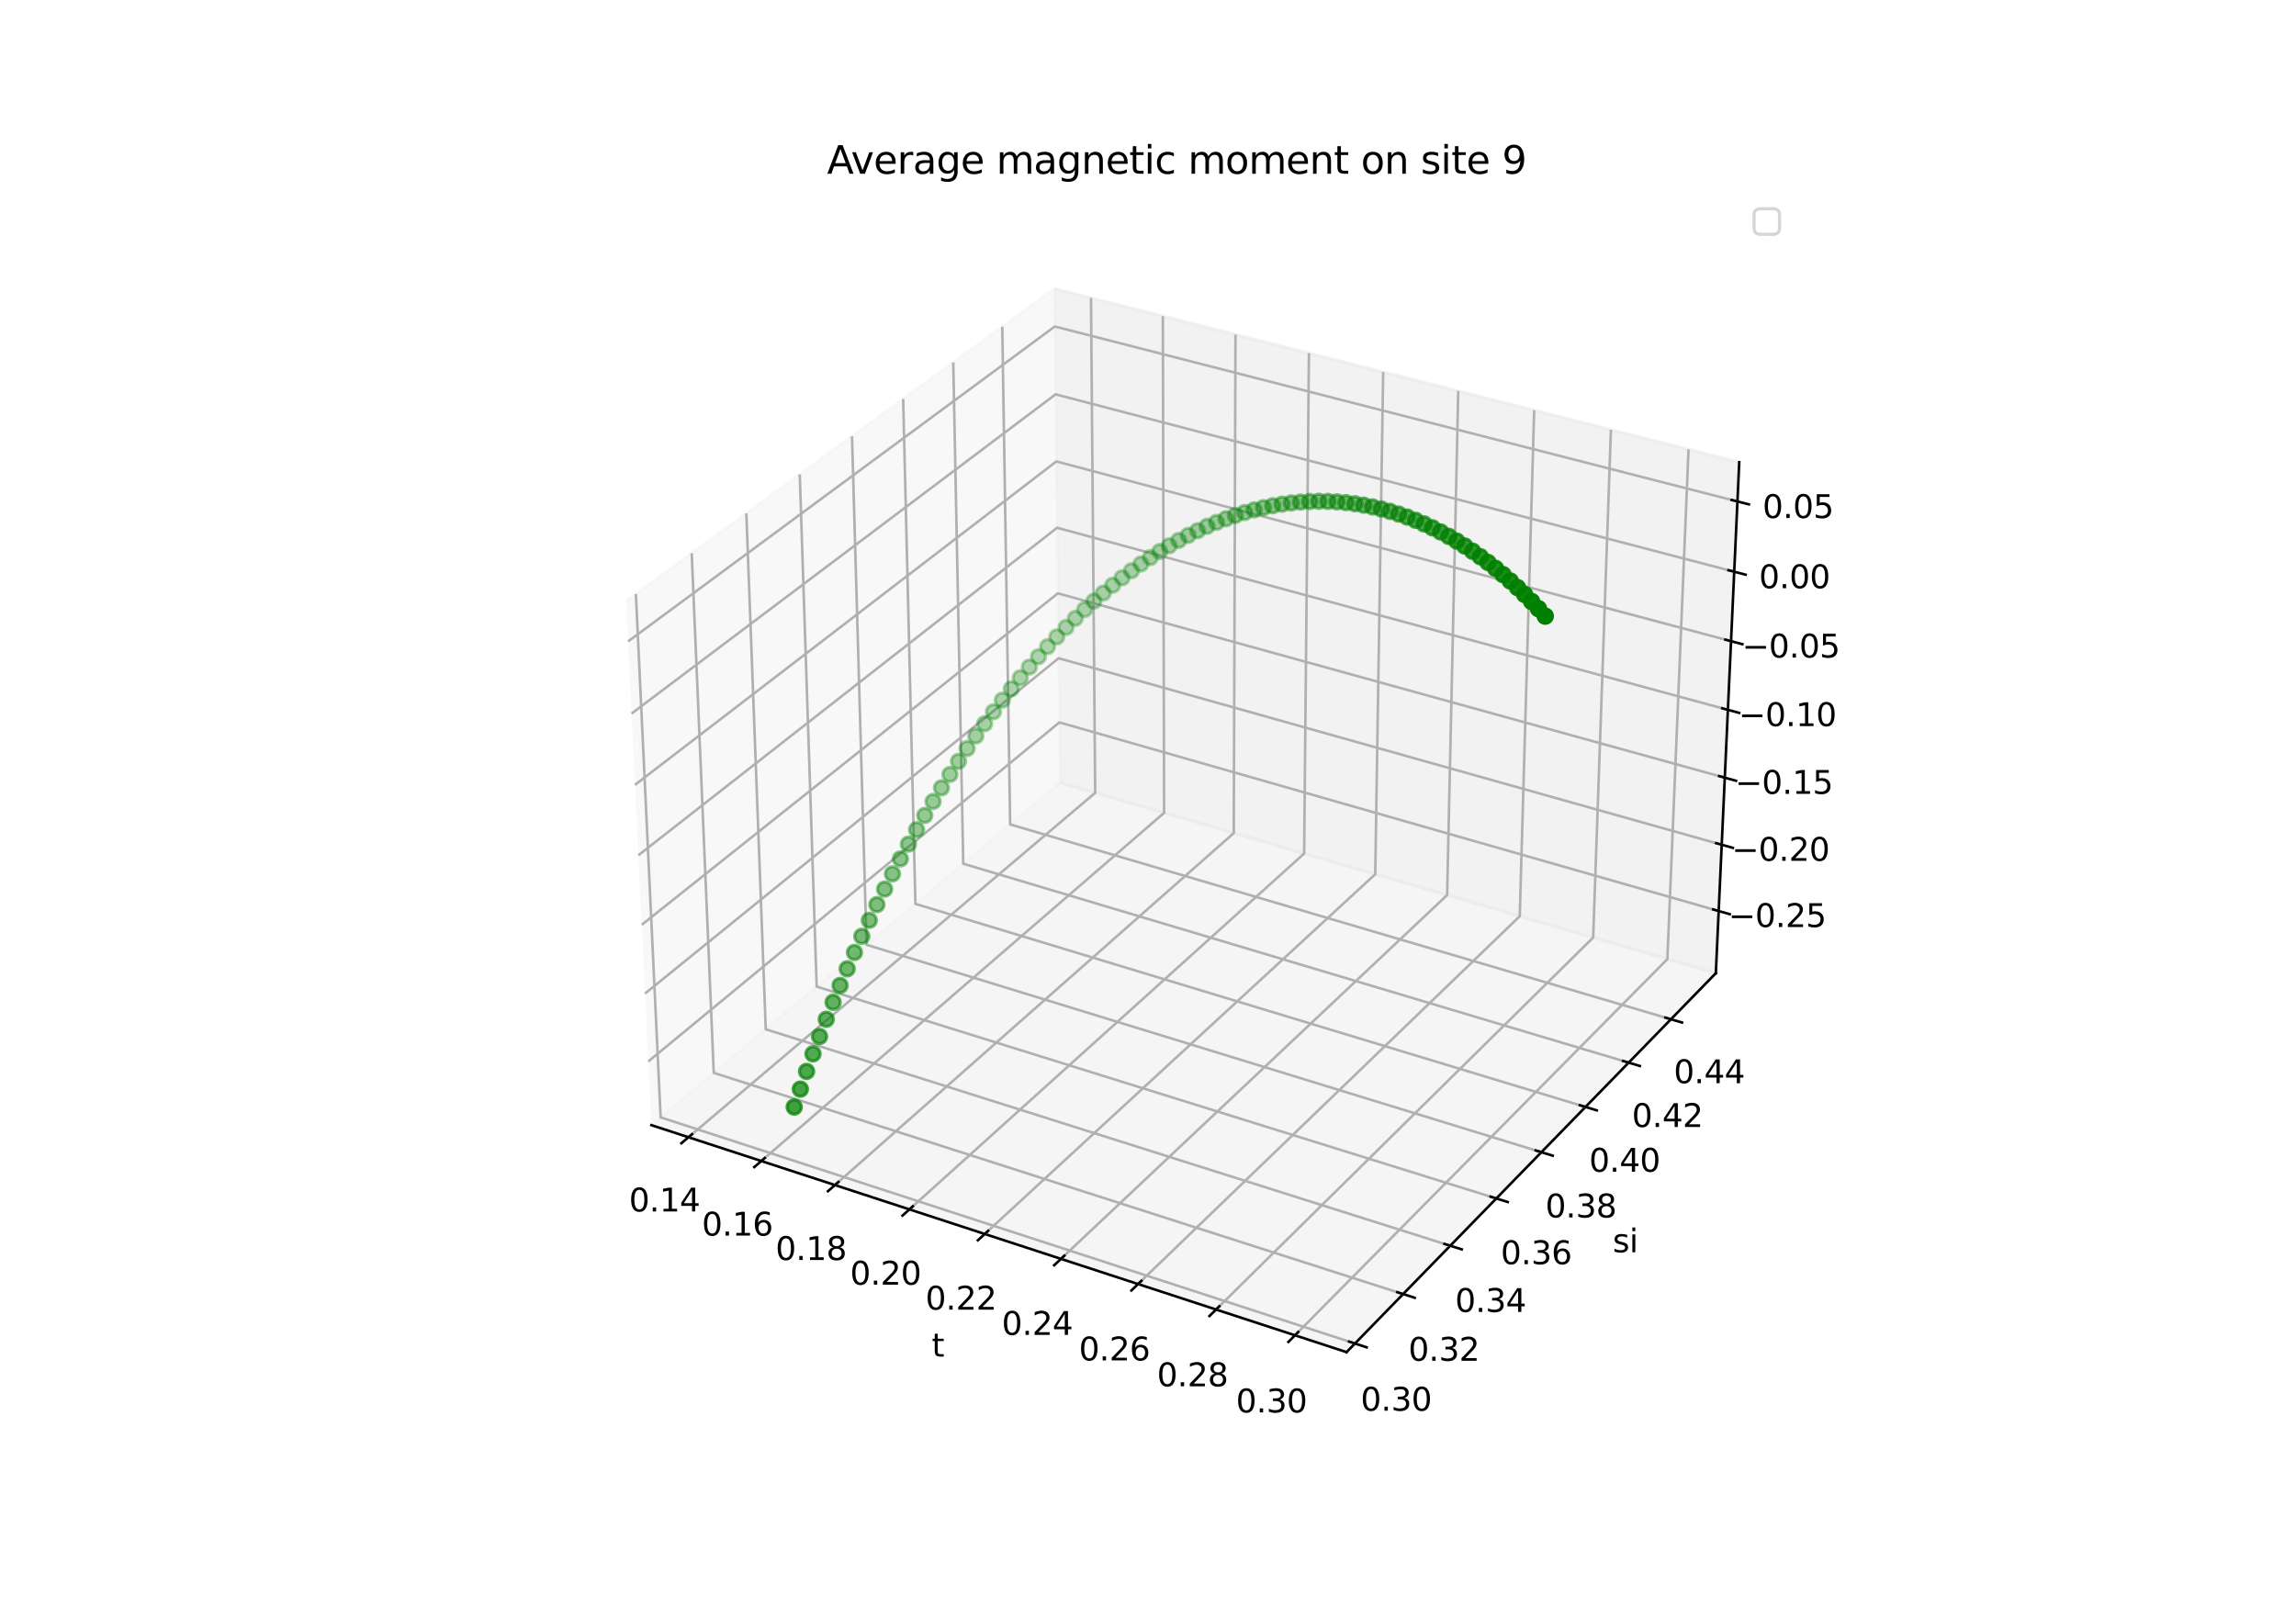 <?xml version="1.0" encoding="utf-8" standalone="no"?>
<!DOCTYPE svg PUBLIC "-//W3C//DTD SVG 1.1//EN"
  "http://www.w3.org/Graphics/SVG/1.1/DTD/svg11.dtd">
<svg xmlns:xlink="http://www.w3.org/1999/xlink" width="720pt" height="504pt" viewBox="0 0 720 504" xmlns="http://www.w3.org/2000/svg" version="1.1">
 <defs>
  <style type="text/css">*{stroke-linejoin: round; stroke-linecap: butt}</style>
 </defs>
 <g id="figure_1">
  <g id="patch_1">
   <path d="M 0 504 
L 720 504 
L 720 0 
L 0 0 
z
" style="fill: #ffffff"/>
  </g>
  <g id="patch_2">
   <path d="M 174.96 448.56 
L 563.04 448.56 
L 563.04 60.48 
L 174.96 60.48 
z
" style="fill: #ffffff"/>
  </g>
  <g id="pane3d_1">
   <g id="patch_3">
    <path d="M 204.263 352.872 
L 332.419 245.448 
L 330.638 90.525 
L 196.348 188.523 
" style="fill: #f2f2f2; opacity: 0.5; stroke: #f2f2f2; stroke-linejoin: miter"/>
   </g>
  </g>
  <g id="pane3d_2">
   <g id="patch_4">
    <path d="M 332.419 245.448 
L 538.065 305.222 
L 545.404 144.961 
L 330.638 90.525 
" style="fill: #e6e6e6; opacity: 0.5; stroke: #e6e6e6; stroke-linejoin: miter"/>
   </g>
  </g>
  <g id="pane3d_3">
   <g id="patch_5">
    <path d="M 204.263 352.872 
L 422.257 424.069 
L 538.065 305.222 
L 332.419 245.448 
" style="fill: #ececec; opacity: 0.5; stroke: #ececec; stroke-linejoin: miter"/>
   </g>
  </g>
  <g id="axis3d_1">
   <g id="line2d_1">
    <path d="M 204.263 352.872 
L 422.257 424.069 
" style="fill: none; stroke: #000000; stroke-width: 0.8; stroke-linecap: square"/>
   </g>
   <g id="text_1">
    <!-- t -->
    <g transform="translate(292.177 425.472) scale(0.1 -0.1)">
     <defs>
      <path id="DejaVuSans-74" d="M 1172 4494 
L 1172 3500 
L 2356 3500 
L 2356 3053 
L 1172 3053 
L 1172 1153 
Q 1172 725 1289 603 
Q 1406 481 1766 481 
L 2356 481 
L 2356 0 
L 1766 0 
Q 1100 0 847 248 
Q 594 497 594 1153 
L 594 3053 
L 172 3053 
L 172 3500 
L 594 3500 
L 594 4494 
L 1172 4494 
z
" transform="scale(0.016)"/>
     </defs>
     <use xlink:href="#DejaVuSans-74"/>
    </g>
   </g>
   <g id="Line3DCollection_1">
    <path d="M 215.894 356.671 
L 343.438 248.651 
L 342.122 93.435 
" style="fill: none; stroke: #b0b0b0; stroke-width: 0.8"/>
    <path d="M 238.727 364.128 
L 365.052 254.934 
L 364.658 99.148 
" style="fill: none; stroke: #b0b0b0; stroke-width: 0.8"/>
    <path d="M 261.819 371.67 
L 386.892 261.281 
L 387.438 104.922 
" style="fill: none; stroke: #b0b0b0; stroke-width: 0.8"/>
    <path d="M 285.176 379.298 
L 408.961 267.696 
L 410.468 110.759 
" style="fill: none; stroke: #b0b0b0; stroke-width: 0.8"/>
    <path d="M 308.801 387.014 
L 431.263 274.178 
L 433.752 116.661 
" style="fill: none; stroke: #b0b0b0; stroke-width: 0.8"/>
    <path d="M 332.7 394.819 
L 453.801 280.729 
L 457.293 122.628 
" style="fill: none; stroke: #b0b0b0; stroke-width: 0.8"/>
    <path d="M 356.877 402.716 
L 476.579 287.35 
L 481.096 128.661 
" style="fill: none; stroke: #b0b0b0; stroke-width: 0.8"/>
    <path d="M 381.337 410.704 
L 499.601 294.042 
L 505.165 134.762 
" style="fill: none; stroke: #b0b0b0; stroke-width: 0.8"/>
    <path d="M 406.085 418.787 
L 522.871 300.805 
L 529.505 140.932 
" style="fill: none; stroke: #b0b0b0; stroke-width: 0.8"/>
   </g>
   <g id="xtick_1">
    <g id="line2d_2">
     <path d="M 217.005 355.73 
L 213.668 358.556 
" style="fill: none; stroke: #000000; stroke-width: 0.8; stroke-linecap: square"/>
    </g>
    <g id="text_2">
     <!-- 0.14 -->
     <g transform="translate(197.24 379.954) scale(0.1 -0.1)">
      <defs>
       <path id="DejaVuSans-30" d="M 2034 4250 
Q 1547 4250 1301 3770 
Q 1056 3291 1056 2328 
Q 1056 1369 1301 889 
Q 1547 409 2034 409 
Q 2525 409 2770 889 
Q 3016 1369 3016 2328 
Q 3016 3291 2770 3770 
Q 2525 4250 2034 4250 
z
M 2034 4750 
Q 2819 4750 3233 4129 
Q 3647 3509 3647 2328 
Q 3647 1150 3233 529 
Q 2819 -91 2034 -91 
Q 1250 -91 836 529 
Q 422 1150 422 2328 
Q 422 3509 836 4129 
Q 1250 4750 2034 4750 
z
" transform="scale(0.016)"/>
       <path id="DejaVuSans-2e" d="M 684 794 
L 1344 794 
L 1344 0 
L 684 0 
L 684 794 
z
" transform="scale(0.016)"/>
       <path id="DejaVuSans-31" d="M 794 531 
L 1825 531 
L 1825 4091 
L 703 3866 
L 703 4441 
L 1819 4666 
L 2450 4666 
L 2450 531 
L 3481 531 
L 3481 0 
L 794 0 
L 794 531 
z
" transform="scale(0.016)"/>
       <path id="DejaVuSans-34" d="M 2419 4116 
L 825 1625 
L 2419 1625 
L 2419 4116 
z
M 2253 4666 
L 3047 4666 
L 3047 1625 
L 3713 1625 
L 3713 1100 
L 3047 1100 
L 3047 0 
L 2419 0 
L 2419 1100 
L 313 1100 
L 313 1709 
L 2253 4666 
z
" transform="scale(0.016)"/>
      </defs>
      <use xlink:href="#DejaVuSans-30"/>
      <use xlink:href="#DejaVuSans-2e" x="63.623"/>
      <use xlink:href="#DejaVuSans-31" x="95.41"/>
      <use xlink:href="#DejaVuSans-34" x="159.033"/>
     </g>
    </g>
   </g>
   <g id="xtick_2">
    <g id="line2d_3">
     <path d="M 239.827 363.177 
L 236.521 366.035 
" style="fill: none; stroke: #000000; stroke-width: 0.8; stroke-linecap: square"/>
    </g>
    <g id="text_3">
     <!-- 0.16 -->
     <g transform="translate(220.088 387.519) scale(0.1 -0.1)">
      <defs>
       <path id="DejaVuSans-36" d="M 2113 2584 
Q 1688 2584 1439 2293 
Q 1191 2003 1191 1497 
Q 1191 994 1439 701 
Q 1688 409 2113 409 
Q 2538 409 2786 701 
Q 3034 994 3034 1497 
Q 3034 2003 2786 2293 
Q 2538 2584 2113 2584 
z
M 3366 4563 
L 3366 3988 
Q 3128 4100 2886 4159 
Q 2644 4219 2406 4219 
Q 1781 4219 1451 3797 
Q 1122 3375 1075 2522 
Q 1259 2794 1537 2939 
Q 1816 3084 2150 3084 
Q 2853 3084 3261 2657 
Q 3669 2231 3669 1497 
Q 3669 778 3244 343 
Q 2819 -91 2113 -91 
Q 1303 -91 875 529 
Q 447 1150 447 2328 
Q 447 3434 972 4092 
Q 1497 4750 2381 4750 
Q 2619 4750 2861 4703 
Q 3103 4656 3366 4563 
z
" transform="scale(0.016)"/>
      </defs>
      <use xlink:href="#DejaVuSans-30"/>
      <use xlink:href="#DejaVuSans-2e" x="63.623"/>
      <use xlink:href="#DejaVuSans-31" x="95.41"/>
      <use xlink:href="#DejaVuSans-36" x="159.033"/>
     </g>
    </g>
   </g>
   <g id="xtick_3">
    <g id="line2d_4">
     <path d="M 262.909 370.708 
L 259.634 373.598 
" style="fill: none; stroke: #000000; stroke-width: 0.8; stroke-linecap: square"/>
    </g>
    <g id="text_4">
     <!-- 0.18 -->
     <g transform="translate(243.198 395.171) scale(0.1 -0.1)">
      <defs>
       <path id="DejaVuSans-38" d="M 2034 2216 
Q 1584 2216 1326 1975 
Q 1069 1734 1069 1313 
Q 1069 891 1326 650 
Q 1584 409 2034 409 
Q 2484 409 2743 651 
Q 3003 894 3003 1313 
Q 3003 1734 2745 1975 
Q 2488 2216 2034 2216 
z
M 1403 2484 
Q 997 2584 770 2862 
Q 544 3141 544 3541 
Q 544 4100 942 4425 
Q 1341 4750 2034 4750 
Q 2731 4750 3128 4425 
Q 3525 4100 3525 3541 
Q 3525 3141 3298 2862 
Q 3072 2584 2669 2484 
Q 3125 2378 3379 2068 
Q 3634 1759 3634 1313 
Q 3634 634 3220 271 
Q 2806 -91 2034 -91 
Q 1263 -91 848 271 
Q 434 634 434 1313 
Q 434 1759 690 2068 
Q 947 2378 1403 2484 
z
M 1172 3481 
Q 1172 3119 1398 2916 
Q 1625 2713 2034 2713 
Q 2441 2713 2670 2916 
Q 2900 3119 2900 3481 
Q 2900 3844 2670 4047 
Q 2441 4250 2034 4250 
Q 1625 4250 1398 4047 
Q 1172 3844 1172 3481 
z
" transform="scale(0.016)"/>
      </defs>
      <use xlink:href="#DejaVuSans-30"/>
      <use xlink:href="#DejaVuSans-2e" x="63.623"/>
      <use xlink:href="#DejaVuSans-31" x="95.41"/>
      <use xlink:href="#DejaVuSans-38" x="159.033"/>
     </g>
    </g>
   </g>
   <g id="xtick_4">
    <g id="line2d_5">
     <path d="M 286.255 378.325 
L 283.012 381.249 
" style="fill: none; stroke: #000000; stroke-width: 0.8; stroke-linecap: square"/>
    </g>
    <g id="text_5">
     <!-- 0.20 -->
     <g transform="translate(266.572 402.91) scale(0.1 -0.1)">
      <defs>
       <path id="DejaVuSans-32" d="M 1228 531 
L 3431 531 
L 3431 0 
L 469 0 
L 469 531 
Q 828 903 1448 1529 
Q 2069 2156 2228 2338 
Q 2531 2678 2651 2914 
Q 2772 3150 2772 3378 
Q 2772 3750 2511 3984 
Q 2250 4219 1831 4219 
Q 1534 4219 1204 4116 
Q 875 4013 500 3803 
L 500 4441 
Q 881 4594 1212 4672 
Q 1544 4750 1819 4750 
Q 2544 4750 2975 4387 
Q 3406 4025 3406 3419 
Q 3406 3131 3298 2873 
Q 3191 2616 2906 2266 
Q 2828 2175 2409 1742 
Q 1991 1309 1228 531 
z
" transform="scale(0.016)"/>
      </defs>
      <use xlink:href="#DejaVuSans-30"/>
      <use xlink:href="#DejaVuSans-2e" x="63.623"/>
      <use xlink:href="#DejaVuSans-32" x="95.41"/>
      <use xlink:href="#DejaVuSans-30" x="159.033"/>
     </g>
    </g>
   </g>
   <g id="xtick_5">
    <g id="line2d_6">
     <path d="M 309.869 386.03 
L 306.66 388.987 
" style="fill: none; stroke: #000000; stroke-width: 0.8; stroke-linecap: square"/>
    </g>
    <g id="text_6">
     <!-- 0.22 -->
     <g transform="translate(290.215 410.738) scale(0.1 -0.1)">
      <use xlink:href="#DejaVuSans-30"/>
      <use xlink:href="#DejaVuSans-2e" x="63.623"/>
      <use xlink:href="#DejaVuSans-32" x="95.41"/>
      <use xlink:href="#DejaVuSans-32" x="159.033"/>
     </g>
    </g>
   </g>
   <g id="xtick_6">
    <g id="line2d_7">
     <path d="M 333.757 393.824 
L 330.581 396.815 
" style="fill: none; stroke: #000000; stroke-width: 0.8; stroke-linecap: square"/>
    </g>
    <g id="text_7">
     <!-- 0.24 -->
     <g transform="translate(314.133 418.658) scale(0.1 -0.1)">
      <use xlink:href="#DejaVuSans-30"/>
      <use xlink:href="#DejaVuSans-2e" x="63.623"/>
      <use xlink:href="#DejaVuSans-32" x="95.41"/>
      <use xlink:href="#DejaVuSans-34" x="159.033"/>
     </g>
    </g>
   </g>
   <g id="xtick_7">
    <g id="line2d_8">
     <path d="M 357.922 401.708 
L 354.782 404.735 
" style="fill: none; stroke: #000000; stroke-width: 0.8; stroke-linecap: square"/>
    </g>
    <g id="text_8">
     <!-- 0.26 -->
     <g transform="translate(338.331 426.67) scale(0.1 -0.1)">
      <use xlink:href="#DejaVuSans-30"/>
      <use xlink:href="#DejaVuSans-2e" x="63.623"/>
      <use xlink:href="#DejaVuSans-32" x="95.41"/>
      <use xlink:href="#DejaVuSans-36" x="159.033"/>
     </g>
    </g>
   </g>
   <g id="xtick_8">
    <g id="line2d_9">
     <path d="M 382.37 409.685 
L 379.266 412.747 
" style="fill: none; stroke: #000000; stroke-width: 0.8; stroke-linecap: square"/>
    </g>
    <g id="text_9">
     <!-- 0.28 -->
     <g transform="translate(362.812 434.775) scale(0.1 -0.1)">
      <use xlink:href="#DejaVuSans-30"/>
      <use xlink:href="#DejaVuSans-2e" x="63.623"/>
      <use xlink:href="#DejaVuSans-32" x="95.41"/>
      <use xlink:href="#DejaVuSans-38" x="159.033"/>
     </g>
    </g>
   </g>
   <g id="xtick_9">
    <g id="line2d_10">
     <path d="M 407.106 417.756 
L 404.039 420.854 
" style="fill: none; stroke: #000000; stroke-width: 0.8; stroke-linecap: square"/>
    </g>
    <g id="text_10">
     <!-- 0.30 -->
     <g transform="translate(387.582 442.977) scale(0.1 -0.1)">
      <defs>
       <path id="DejaVuSans-33" d="M 2597 2516 
Q 3050 2419 3304 2112 
Q 3559 1806 3559 1356 
Q 3559 666 3084 287 
Q 2609 -91 1734 -91 
Q 1441 -91 1130 -33 
Q 819 25 488 141 
L 488 750 
Q 750 597 1062 519 
Q 1375 441 1716 441 
Q 2309 441 2620 675 
Q 2931 909 2931 1356 
Q 2931 1769 2642 2001 
Q 2353 2234 1838 2234 
L 1294 2234 
L 1294 2753 
L 1863 2753 
Q 2328 2753 2575 2939 
Q 2822 3125 2822 3475 
Q 2822 3834 2567 4026 
Q 2313 4219 1838 4219 
Q 1578 4219 1281 4162 
Q 984 4106 628 3988 
L 628 4550 
Q 988 4650 1302 4700 
Q 1616 4750 1894 4750 
Q 2613 4750 3031 4423 
Q 3450 4097 3450 3541 
Q 3450 3153 3228 2886 
Q 3006 2619 2597 2516 
z
" transform="scale(0.016)"/>
      </defs>
      <use xlink:href="#DejaVuSans-30"/>
      <use xlink:href="#DejaVuSans-2e" x="63.623"/>
      <use xlink:href="#DejaVuSans-33" x="95.41"/>
      <use xlink:href="#DejaVuSans-30" x="159.033"/>
     </g>
    </g>
   </g>
  </g>
  <g id="axis3d_2">
   <g id="line2d_11">
    <path d="M 538.065 305.222 
L 422.257 424.069 
" style="fill: none; stroke: #000000; stroke-width: 0.8; stroke-linecap: square"/>
   </g>
   <g id="text_11">
    <!-- si -->
    <g transform="translate(505.72 392.744) scale(0.1 -0.1)">
     <defs>
      <path id="DejaVuSans-73" d="M 2834 3397 
L 2834 2853 
Q 2591 2978 2328 3040 
Q 2066 3103 1784 3103 
Q 1356 3103 1142 2972 
Q 928 2841 928 2578 
Q 928 2378 1081 2264 
Q 1234 2150 1697 2047 
L 1894 2003 
Q 2506 1872 2764 1633 
Q 3022 1394 3022 966 
Q 3022 478 2636 193 
Q 2250 -91 1575 -91 
Q 1294 -91 989 -36 
Q 684 19 347 128 
L 347 722 
Q 666 556 975 473 
Q 1284 391 1588 391 
Q 1994 391 2212 530 
Q 2431 669 2431 922 
Q 2431 1156 2273 1281 
Q 2116 1406 1581 1522 
L 1381 1569 
Q 847 1681 609 1914 
Q 372 2147 372 2553 
Q 372 3047 722 3315 
Q 1072 3584 1716 3584 
Q 2034 3584 2315 3537 
Q 2597 3491 2834 3397 
z
" transform="scale(0.016)"/>
      <path id="DejaVuSans-69" d="M 603 3500 
L 1178 3500 
L 1178 0 
L 603 0 
L 603 3500 
z
M 603 4863 
L 1178 4863 
L 1178 4134 
L 603 4134 
L 603 4863 
z
" transform="scale(0.016)"/>
     </defs>
     <use xlink:href="#DejaVuSans-73"/>
     <use xlink:href="#DejaVuSans-69" x="52.1"/>
    </g>
   </g>
   <g id="Line3DCollection_2">
    <path d="M 199.406 186.292 
L 207.17 350.435 
L 424.895 421.361 
" style="fill: none; stroke: #b0b0b0; stroke-width: 0.8"/>
    <path d="M 216.915 173.514 
L 223.828 336.472 
L 440.003 405.857 
" style="fill: none; stroke: #b0b0b0; stroke-width: 0.8"/>
    <path d="M 234.04 161.017 
L 240.135 322.803 
L 454.776 390.697 
" style="fill: none; stroke: #b0b0b0; stroke-width: 0.8"/>
    <path d="M 250.791 148.793 
L 256.102 309.419 
L 469.225 375.869 
" style="fill: none; stroke: #b0b0b0; stroke-width: 0.8"/>
    <path d="M 267.182 136.832 
L 271.74 296.311 
L 483.36 361.362 
" style="fill: none; stroke: #b0b0b0; stroke-width: 0.8"/>
    <path d="M 283.224 125.125 
L 287.059 283.47 
L 497.193 347.167 
" style="fill: none; stroke: #b0b0b0; stroke-width: 0.8"/>
    <path d="M 298.927 113.666 
L 302.069 270.889 
L 510.731 333.273 
" style="fill: none; stroke: #b0b0b0; stroke-width: 0.8"/>
    <path d="M 314.302 102.446 
L 316.778 258.56 
L 523.985 319.671 
" style="fill: none; stroke: #b0b0b0; stroke-width: 0.8"/>
   </g>
   <g id="xtick_10">
    <g id="line2d_12">
     <path d="M 423.06 420.764 
L 428.571 422.559 
" style="fill: none; stroke: #000000; stroke-width: 0.8; stroke-linecap: square"/>
    </g>
    <g id="text_12">
     <!-- 0.30 -->
     <g transform="translate(426.69 442.437) scale(0.1 -0.1)">
      <use xlink:href="#DejaVuSans-30"/>
      <use xlink:href="#DejaVuSans-2e" x="63.623"/>
      <use xlink:href="#DejaVuSans-33" x="95.41"/>
      <use xlink:href="#DejaVuSans-30" x="159.033"/>
     </g>
    </g>
   </g>
   <g id="xtick_11">
    <g id="line2d_13">
     <path d="M 438.182 405.273 
L 443.65 407.028 
" style="fill: none; stroke: #000000; stroke-width: 0.8; stroke-linecap: square"/>
    </g>
    <g id="text_13">
     <!-- 0.32 -->
     <g transform="translate(441.659 426.775) scale(0.1 -0.1)">
      <use xlink:href="#DejaVuSans-30"/>
      <use xlink:href="#DejaVuSans-2e" x="63.623"/>
      <use xlink:href="#DejaVuSans-33" x="95.41"/>
      <use xlink:href="#DejaVuSans-32" x="159.033"/>
     </g>
    </g>
   </g>
   <g id="xtick_12">
    <g id="line2d_14">
     <path d="M 452.969 390.125 
L 458.395 391.841 
" style="fill: none; stroke: #000000; stroke-width: 0.8; stroke-linecap: square"/>
    </g>
    <g id="text_14">
     <!-- 0.34 -->
     <g transform="translate(456.296 411.461) scale(0.1 -0.1)">
      <use xlink:href="#DejaVuSans-30"/>
      <use xlink:href="#DejaVuSans-2e" x="63.623"/>
      <use xlink:href="#DejaVuSans-33" x="95.41"/>
      <use xlink:href="#DejaVuSans-34" x="159.033"/>
     </g>
    </g>
   </g>
   <g id="xtick_13">
    <g id="line2d_15">
     <path d="M 467.432 375.309 
L 472.816 376.988 
" style="fill: none; stroke: #000000; stroke-width: 0.8; stroke-linecap: square"/>
    </g>
    <g id="text_15">
     <!-- 0.36 -->
     <g transform="translate(470.612 396.482) scale(0.1 -0.1)">
      <use xlink:href="#DejaVuSans-30"/>
      <use xlink:href="#DejaVuSans-2e" x="63.623"/>
      <use xlink:href="#DejaVuSans-33" x="95.41"/>
      <use xlink:href="#DejaVuSans-36" x="159.033"/>
     </g>
    </g>
   </g>
   <g id="xtick_14">
    <g id="line2d_16">
     <path d="M 481.581 360.815 
L 486.924 362.458 
" style="fill: none; stroke: #000000; stroke-width: 0.8; stroke-linecap: square"/>
    </g>
    <g id="text_16">
     <!-- 0.38 -->
     <g transform="translate(484.617 381.829) scale(0.1 -0.1)">
      <use xlink:href="#DejaVuSans-30"/>
      <use xlink:href="#DejaVuSans-2e" x="63.623"/>
      <use xlink:href="#DejaVuSans-33" x="95.41"/>
      <use xlink:href="#DejaVuSans-38" x="159.033"/>
     </g>
    </g>
   </g>
   <g id="xtick_15">
    <g id="line2d_17">
     <path d="M 495.426 346.631 
L 500.73 348.239 
" style="fill: none; stroke: #000000; stroke-width: 0.8; stroke-linecap: square"/>
    </g>
    <g id="text_17">
     <!-- 0.40 -->
     <g transform="translate(498.322 367.49) scale(0.1 -0.1)">
      <use xlink:href="#DejaVuSans-30"/>
      <use xlink:href="#DejaVuSans-2e" x="63.623"/>
      <use xlink:href="#DejaVuSans-34" x="95.41"/>
      <use xlink:href="#DejaVuSans-30" x="159.033"/>
     </g>
    </g>
   </g>
   <g id="xtick_16">
    <g id="line2d_18">
     <path d="M 508.978 332.749 
L 514.242 334.322 
" style="fill: none; stroke: #000000; stroke-width: 0.8; stroke-linecap: square"/>
    </g>
    <g id="text_18">
     <!-- 0.42 -->
     <g transform="translate(511.736 353.456) scale(0.1 -0.1)">
      <use xlink:href="#DejaVuSans-30"/>
      <use xlink:href="#DejaVuSans-2e" x="63.623"/>
      <use xlink:href="#DejaVuSans-34" x="95.41"/>
      <use xlink:href="#DejaVuSans-32" x="159.033"/>
     </g>
    </g>
   </g>
   <g id="xtick_17">
    <g id="line2d_19">
     <path d="M 522.245 319.158 
L 527.47 320.698 
" style="fill: none; stroke: #000000; stroke-width: 0.8; stroke-linecap: square"/>
    </g>
    <g id="text_19">
     <!-- 0.44 -->
     <g transform="translate(524.867 339.716) scale(0.1 -0.1)">
      <use xlink:href="#DejaVuSans-30"/>
      <use xlink:href="#DejaVuSans-2e" x="63.623"/>
      <use xlink:href="#DejaVuSans-34" x="95.41"/>
      <use xlink:href="#DejaVuSans-34" x="159.033"/>
     </g>
    </g>
   </g>
  </g>
  <g id="axis3d_3">
   <g id="line2d_20">
    <path d="M 538.065 305.222 
L 545.404 144.961 
" style="fill: none; stroke: #000000; stroke-width: 0.8; stroke-linecap: square"/>
   </g>
   <g id="Line3DCollection_3">
    <path d="M 538.958 285.721 
L 332.202 226.562 
L 203.301 332.903 
" style="fill: none; stroke: #b0b0b0; stroke-width: 0.8"/>
    <path d="M 539.91 264.931 
L 331.971 206.437 
L 202.275 311.605 
" style="fill: none; stroke: #b0b0b0; stroke-width: 0.8"/>
    <path d="M 540.873 243.899 
L 331.737 186.09 
L 201.237 290.05 
" style="fill: none; stroke: #b0b0b0; stroke-width: 0.8"/>
    <path d="M 541.848 222.621 
L 331.5 165.516 
L 200.187 268.233 
" style="fill: none; stroke: #b0b0b0; stroke-width: 0.8"/>
    <path d="M 542.834 201.093 
L 331.261 144.712 
L 199.123 246.149 
" style="fill: none; stroke: #b0b0b0; stroke-width: 0.8"/>
    <path d="M 543.831 179.31 
L 331.019 123.674 
L 198.047 223.794 
" style="fill: none; stroke: #b0b0b0; stroke-width: 0.8"/>
    <path d="M 544.84 157.267 
L 330.774 102.397 
L 196.957 201.162 
" style="fill: none; stroke: #b0b0b0; stroke-width: 0.8"/>
   </g>
   <g id="xtick_18">
    <g id="line2d_21">
     <path d="M 537.222 285.224 
L 542.434 286.715 
" style="fill: none; stroke: #000000; stroke-width: 0.8; stroke-linecap: square"/>
    </g>
    <g id="text_20">
     <!-- −0.25 -->
     <g transform="translate(541.999 290.738) scale(0.1 -0.1)">
      <defs>
       <path id="DejaVuSans-2212" d="M 678 2272 
L 4684 2272 
L 4684 1741 
L 678 1741 
L 678 2272 
z
" transform="scale(0.016)"/>
       <path id="DejaVuSans-35" d="M 691 4666 
L 3169 4666 
L 3169 4134 
L 1269 4134 
L 1269 2991 
Q 1406 3038 1543 3061 
Q 1681 3084 1819 3084 
Q 2600 3084 3056 2656 
Q 3513 2228 3513 1497 
Q 3513 744 3044 326 
Q 2575 -91 1722 -91 
Q 1428 -91 1123 -41 
Q 819 9 494 109 
L 494 744 
Q 775 591 1075 516 
Q 1375 441 1709 441 
Q 2250 441 2565 725 
Q 2881 1009 2881 1497 
Q 2881 1984 2565 2268 
Q 2250 2553 1709 2553 
Q 1456 2553 1204 2497 
Q 953 2441 691 2322 
L 691 4666 
z
" transform="scale(0.016)"/>
      </defs>
      <use xlink:href="#DejaVuSans-2212"/>
      <use xlink:href="#DejaVuSans-30" x="83.789"/>
      <use xlink:href="#DejaVuSans-2e" x="147.412"/>
      <use xlink:href="#DejaVuSans-32" x="179.199"/>
      <use xlink:href="#DejaVuSans-35" x="242.822"/>
     </g>
    </g>
   </g>
   <g id="xtick_19">
    <g id="line2d_22">
     <path d="M 538.164 264.439 
L 543.407 265.914 
" style="fill: none; stroke: #000000; stroke-width: 0.8; stroke-linecap: square"/>
    </g>
    <g id="text_21">
     <!-- −0.20 -->
     <g transform="translate(543.055 269.976) scale(0.1 -0.1)">
      <use xlink:href="#DejaVuSans-2212"/>
      <use xlink:href="#DejaVuSans-30" x="83.789"/>
      <use xlink:href="#DejaVuSans-2e" x="147.412"/>
      <use xlink:href="#DejaVuSans-32" x="179.199"/>
      <use xlink:href="#DejaVuSans-30" x="242.822"/>
     </g>
    </g>
   </g>
   <g id="xtick_20">
    <g id="line2d_23">
     <path d="M 539.117 243.413 
L 544.391 244.871 
" style="fill: none; stroke: #000000; stroke-width: 0.8; stroke-linecap: square"/>
    </g>
    <g id="text_22">
     <!-- −0.15 -->
     <g transform="translate(544.123 248.973) scale(0.1 -0.1)">
      <use xlink:href="#DejaVuSans-2212"/>
      <use xlink:href="#DejaVuSans-30" x="83.789"/>
      <use xlink:href="#DejaVuSans-2e" x="147.412"/>
      <use xlink:href="#DejaVuSans-31" x="179.199"/>
      <use xlink:href="#DejaVuSans-35" x="242.822"/>
     </g>
    </g>
   </g>
   <g id="xtick_21">
    <g id="line2d_24">
     <path d="M 540.08 222.141 
L 545.387 223.581 
" style="fill: none; stroke: #000000; stroke-width: 0.8; stroke-linecap: square"/>
    </g>
    <g id="text_23">
     <!-- −0.10 -->
     <g transform="translate(545.204 227.726) scale(0.1 -0.1)">
      <use xlink:href="#DejaVuSans-2212"/>
      <use xlink:href="#DejaVuSans-30" x="83.789"/>
      <use xlink:href="#DejaVuSans-2e" x="147.412"/>
      <use xlink:href="#DejaVuSans-31" x="179.199"/>
      <use xlink:href="#DejaVuSans-30" x="242.822"/>
     </g>
    </g>
   </g>
   <g id="xtick_22">
    <g id="line2d_25">
     <path d="M 541.055 200.619 
L 546.394 202.041 
" style="fill: none; stroke: #000000; stroke-width: 0.8; stroke-linecap: square"/>
    </g>
    <g id="text_24">
     <!-- −0.05 -->
     <g transform="translate(546.297 206.228) scale(0.1 -0.1)">
      <use xlink:href="#DejaVuSans-2212"/>
      <use xlink:href="#DejaVuSans-30" x="83.789"/>
      <use xlink:href="#DejaVuSans-2e" x="147.412"/>
      <use xlink:href="#DejaVuSans-30" x="179.199"/>
      <use xlink:href="#DejaVuSans-35" x="242.822"/>
     </g>
    </g>
   </g>
   <g id="xtick_23">
    <g id="line2d_26">
     <path d="M 542.042 178.842 
L 547.413 180.246 
" style="fill: none; stroke: #000000; stroke-width: 0.8; stroke-linecap: square"/>
    </g>
    <g id="text_25">
     <!-- 0.00 -->
     <g transform="translate(551.593 184.477) scale(0.1 -0.1)">
      <use xlink:href="#DejaVuSans-30"/>
      <use xlink:href="#DejaVuSans-2e" x="63.623"/>
      <use xlink:href="#DejaVuSans-30" x="95.41"/>
      <use xlink:href="#DejaVuSans-30" x="159.033"/>
     </g>
    </g>
   </g>
   <g id="xtick_24">
    <g id="line2d_27">
     <path d="M 543.04 156.806 
L 548.445 158.191 
" style="fill: none; stroke: #000000; stroke-width: 0.8; stroke-linecap: square"/>
    </g>
    <g id="text_26">
     <!-- 0.05 -->
     <g transform="translate(552.713 162.468) scale(0.1 -0.1)">
      <use xlink:href="#DejaVuSans-30"/>
      <use xlink:href="#DejaVuSans-2e" x="63.623"/>
      <use xlink:href="#DejaVuSans-30" x="95.41"/>
      <use xlink:href="#DejaVuSans-35" x="159.033"/>
     </g>
    </g>
   </g>
  </g>
  <g id="axes_1">
   <g id="Path3DCollection_1">
    <defs>
     <path id="C0_0_d8ff467160" d="M 0 2.236 
C 0.593 2.236 1.162 2 1.581 1.581 
C 2 1.162 2.236 0.593 2.236 -0 
C 2.236 -0.593 2 -1.162 1.581 -1.581 
C 1.162 -2 0.593 -2.236 0 -2.236 
C -0.593 -2.236 -1.162 -2 -1.581 -1.581 
C -2 -1.162 -2.236 -0.593 -2.236 0 
C -2.236 0.593 -2 1.162 -1.581 1.581 
C -1.162 2 -0.593 2.236 0 2.236 
z
"/>
    </defs>
    <g clip-path="url(#p4247c7e6cc)">
     <use xlink:href="#C0_0_d8ff467160" x="337.204" y="193.924" style="fill: #008000; fill-opacity: 0.3; stroke: #008000; stroke-opacity: 0.3"/>
    </g>
    <g clip-path="url(#p4247c7e6cc)">
     <use xlink:href="#C0_0_d8ff467160" x="340.12" y="191.174" style="fill: #008000; fill-opacity: 0.3; stroke: #008000; stroke-opacity: 0.3"/>
    </g>
    <g clip-path="url(#p4247c7e6cc)">
     <use xlink:href="#C0_0_d8ff467160" x="334.298" y="196.778" style="fill: #008000; fill-opacity: 0.3; stroke: #008000; stroke-opacity: 0.3"/>
    </g>
    <g clip-path="url(#p4247c7e6cc)">
     <use xlink:href="#C0_0_d8ff467160" x="343.046" y="188.527" style="fill: #008000; fill-opacity: 0.301; stroke: #008000; stroke-opacity: 0.301"/>
    </g>
    <g clip-path="url(#p4247c7e6cc)">
     <use xlink:href="#C0_0_d8ff467160" x="331.403" y="199.734" style="fill: #008000; fill-opacity: 0.302; stroke: #008000; stroke-opacity: 0.302"/>
    </g>
    <g clip-path="url(#p4247c7e6cc)">
     <use xlink:href="#C0_0_d8ff467160" x="345.979" y="185.986" style="fill: #008000; fill-opacity: 0.303; stroke: #008000; stroke-opacity: 0.303"/>
    </g>
    <g clip-path="url(#p4247c7e6cc)">
     <use xlink:href="#C0_0_d8ff467160" x="328.52" y="202.792" style="fill: #008000; fill-opacity: 0.303; stroke: #008000; stroke-opacity: 0.303"/>
    </g>
    <g clip-path="url(#p4247c7e6cc)">
     <use xlink:href="#C0_0_d8ff467160" x="348.92" y="183.55" style="fill: #008000; fill-opacity: 0.305; stroke: #008000; stroke-opacity: 0.305"/>
    </g>
    <g clip-path="url(#p4247c7e6cc)">
     <use xlink:href="#C0_0_d8ff467160" x="325.65" y="205.952" style="fill: #008000; fill-opacity: 0.306; stroke: #008000; stroke-opacity: 0.306"/>
    </g>
    <g clip-path="url(#p4247c7e6cc)">
     <use xlink:href="#C0_0_d8ff467160" x="351.868" y="181.22" style="fill: #008000; fill-opacity: 0.308; stroke: #008000; stroke-opacity: 0.308"/>
    </g>
    <g clip-path="url(#p4247c7e6cc)">
     <use xlink:href="#C0_0_d8ff467160" x="322.794" y="209.211" style="fill: #008000; fill-opacity: 0.309; stroke: #008000; stroke-opacity: 0.309"/>
    </g>
    <g clip-path="url(#p4247c7e6cc)">
     <use xlink:href="#C0_0_d8ff467160" x="354.82" y="178.996" style="fill: #008000; fill-opacity: 0.311; stroke: #008000; stroke-opacity: 0.311"/>
    </g>
    <g clip-path="url(#p4247c7e6cc)">
     <use xlink:href="#C0_0_d8ff467160" x="319.953" y="212.569" style="fill: #008000; fill-opacity: 0.313; stroke: #008000; stroke-opacity: 0.313"/>
    </g>
    <g clip-path="url(#p4247c7e6cc)">
     <use xlink:href="#C0_0_d8ff467160" x="357.777" y="176.879" style="fill: #008000; fill-opacity: 0.315; stroke: #008000; stroke-opacity: 0.315"/>
    </g>
    <g clip-path="url(#p4247c7e6cc)">
     <use xlink:href="#C0_0_d8ff467160" x="317.129" y="216.026" style="fill: #008000; fill-opacity: 0.317; stroke: #008000; stroke-opacity: 0.317"/>
    </g>
    <g clip-path="url(#p4247c7e6cc)">
     <use xlink:href="#C0_0_d8ff467160" x="360.738" y="174.87" style="fill: #008000; fill-opacity: 0.32; stroke: #008000; stroke-opacity: 0.32"/>
    </g>
    <g clip-path="url(#p4247c7e6cc)">
     <use xlink:href="#C0_0_d8ff467160" x="314.321" y="219.58" style="fill: #008000; fill-opacity: 0.323; stroke: #008000; stroke-opacity: 0.323"/>
    </g>
    <g clip-path="url(#p4247c7e6cc)">
     <use xlink:href="#C0_0_d8ff467160" x="363.701" y="172.968" style="fill: #008000; fill-opacity: 0.325; stroke: #008000; stroke-opacity: 0.325"/>
    </g>
    <g clip-path="url(#p4247c7e6cc)">
     <use xlink:href="#C0_0_d8ff467160" x="311.532" y="223.23" style="fill: #008000; fill-opacity: 0.328; stroke: #008000; stroke-opacity: 0.328"/>
    </g>
    <g clip-path="url(#p4247c7e6cc)">
     <use xlink:href="#C0_0_d8ff467160" x="366.666" y="171.174" style="fill: #008000; fill-opacity: 0.331; stroke: #008000; stroke-opacity: 0.331"/>
    </g>
    <g clip-path="url(#p4247c7e6cc)">
     <use xlink:href="#C0_0_d8ff467160" x="308.761" y="226.974" style="fill: #008000; fill-opacity: 0.335; stroke: #008000; stroke-opacity: 0.335"/>
    </g>
    <g clip-path="url(#p4247c7e6cc)">
     <use xlink:href="#C0_0_d8ff467160" x="369.631" y="169.489" style="fill: #008000; fill-opacity: 0.337; stroke: #008000; stroke-opacity: 0.337"/>
    </g>
    <g clip-path="url(#p4247c7e6cc)">
     <use xlink:href="#C0_0_d8ff467160" x="306.011" y="230.813" style="fill: #008000; fill-opacity: 0.342; stroke: #008000; stroke-opacity: 0.342"/>
    </g>
    <g clip-path="url(#p4247c7e6cc)">
     <use xlink:href="#C0_0_d8ff467160" x="372.596" y="167.912" style="fill: #008000; fill-opacity: 0.344; stroke: #008000; stroke-opacity: 0.344"/>
    </g>
    <g clip-path="url(#p4247c7e6cc)">
     <use xlink:href="#C0_0_d8ff467160" x="303.283" y="234.744" style="fill: #008000; fill-opacity: 0.35; stroke: #008000; stroke-opacity: 0.35"/>
    </g>
    <g clip-path="url(#p4247c7e6cc)">
     <use xlink:href="#C0_0_d8ff467160" x="375.56" y="166.444" style="fill: #008000; fill-opacity: 0.352; stroke: #008000; stroke-opacity: 0.352"/>
    </g>
    <g clip-path="url(#p4247c7e6cc)">
     <use xlink:href="#C0_0_d8ff467160" x="300.576" y="238.767" style="fill: #008000; fill-opacity: 0.359; stroke: #008000; stroke-opacity: 0.359"/>
    </g>
    <g clip-path="url(#p4247c7e6cc)">
     <use xlink:href="#C0_0_d8ff467160" x="378.522" y="165.084" style="fill: #008000; fill-opacity: 0.36; stroke: #008000; stroke-opacity: 0.36"/>
    </g>
    <g clip-path="url(#p4247c7e6cc)">
     <use xlink:href="#C0_0_d8ff467160" x="381.481" y="163.834" style="fill: #008000; fill-opacity: 0.368; stroke: #008000; stroke-opacity: 0.368"/>
    </g>
    <g clip-path="url(#p4247c7e6cc)">
     <use xlink:href="#C0_0_d8ff467160" x="297.894" y="242.879" style="fill: #008000; fill-opacity: 0.369; stroke: #008000; stroke-opacity: 0.369"/>
    </g>
    <g clip-path="url(#p4247c7e6cc)">
     <use xlink:href="#C0_0_d8ff467160" x="384.436" y="162.692" style="fill: #008000; fill-opacity: 0.378; stroke: #008000; stroke-opacity: 0.378"/>
    </g>
    <g clip-path="url(#p4247c7e6cc)">
     <use xlink:href="#C0_0_d8ff467160" x="295.235" y="247.081" style="fill: #008000; fill-opacity: 0.379; stroke: #008000; stroke-opacity: 0.379"/>
    </g>
    <g clip-path="url(#p4247c7e6cc)">
     <use xlink:href="#C0_0_d8ff467160" x="387.387" y="161.659" style="fill: #008000; fill-opacity: 0.387; stroke: #008000; stroke-opacity: 0.387"/>
    </g>
    <g clip-path="url(#p4247c7e6cc)">
     <use xlink:href="#C0_0_d8ff467160" x="292.603" y="251.369" style="fill: #008000; fill-opacity: 0.39; stroke: #008000; stroke-opacity: 0.39"/>
    </g>
    <g clip-path="url(#p4247c7e6cc)">
     <use xlink:href="#C0_0_d8ff467160" x="390.331" y="160.735" style="fill: #008000; fill-opacity: 0.398; stroke: #008000; stroke-opacity: 0.398"/>
    </g>
    <g clip-path="url(#p4247c7e6cc)">
     <use xlink:href="#C0_0_d8ff467160" x="289.997" y="255.743" style="fill: #008000; fill-opacity: 0.401; stroke: #008000; stroke-opacity: 0.401"/>
    </g>
    <g clip-path="url(#p4247c7e6cc)">
     <use xlink:href="#C0_0_d8ff467160" x="393.269" y="159.92" style="fill: #008000; fill-opacity: 0.408; stroke: #008000; stroke-opacity: 0.408"/>
    </g>
    <g clip-path="url(#p4247c7e6cc)">
     <use xlink:href="#C0_0_d8ff467160" x="287.419" y="260.202" style="fill: #008000; fill-opacity: 0.414; stroke: #008000; stroke-opacity: 0.414"/>
    </g>
    <g clip-path="url(#p4247c7e6cc)">
     <use xlink:href="#C0_0_d8ff467160" x="396.199" y="159.212" style="fill: #008000; fill-opacity: 0.42; stroke: #008000; stroke-opacity: 0.42"/>
    </g>
    <g clip-path="url(#p4247c7e6cc)">
     <use xlink:href="#C0_0_d8ff467160" x="284.87" y="264.744" style="fill: #008000; fill-opacity: 0.427; stroke: #008000; stroke-opacity: 0.427"/>
    </g>
    <g clip-path="url(#p4247c7e6cc)">
     <use xlink:href="#C0_0_d8ff467160" x="399.121" y="158.613" style="fill: #008000; fill-opacity: 0.431; stroke: #008000; stroke-opacity: 0.431"/>
    </g>
    <g clip-path="url(#p4247c7e6cc)">
     <use xlink:href="#C0_0_d8ff467160" x="282.352" y="269.367" style="fill: #008000; fill-opacity: 0.441; stroke: #008000; stroke-opacity: 0.441"/>
    </g>
    <g clip-path="url(#p4247c7e6cc)">
     <use xlink:href="#C0_0_d8ff467160" x="402.033" y="158.121" style="fill: #008000; fill-opacity: 0.444; stroke: #008000; stroke-opacity: 0.444"/>
    </g>
    <g clip-path="url(#p4247c7e6cc)">
     <use xlink:href="#C0_0_d8ff467160" x="279.865" y="274.069" style="fill: #008000; fill-opacity: 0.455; stroke: #008000; stroke-opacity: 0.455"/>
    </g>
    <g clip-path="url(#p4247c7e6cc)">
     <use xlink:href="#C0_0_d8ff467160" x="404.934" y="157.736" style="fill: #008000; fill-opacity: 0.456; stroke: #008000; stroke-opacity: 0.456"/>
    </g>
    <g clip-path="url(#p4247c7e6cc)">
     <use xlink:href="#C0_0_d8ff467160" x="407.825" y="157.458" style="fill: #008000; fill-opacity: 0.47; stroke: #008000; stroke-opacity: 0.47"/>
    </g>
    <g clip-path="url(#p4247c7e6cc)">
     <use xlink:href="#C0_0_d8ff467160" x="277.411" y="278.849" style="fill: #008000; fill-opacity: 0.47; stroke: #008000; stroke-opacity: 0.47"/>
    </g>
    <g clip-path="url(#p4247c7e6cc)">
     <use xlink:href="#C0_0_d8ff467160" x="410.702" y="157.286" style="fill: #008000; fill-opacity: 0.483; stroke: #008000; stroke-opacity: 0.483"/>
    </g>
    <g clip-path="url(#p4247c7e6cc)">
     <use xlink:href="#C0_0_d8ff467160" x="274.991" y="283.705" style="fill: #008000; fill-opacity: 0.486; stroke: #008000; stroke-opacity: 0.486"/>
    </g>
    <g clip-path="url(#p4247c7e6cc)">
     <use xlink:href="#C0_0_d8ff467160" x="413.567" y="157.219" style="fill: #008000; fill-opacity: 0.497; stroke: #008000; stroke-opacity: 0.497"/>
    </g>
    <g clip-path="url(#p4247c7e6cc)">
     <use xlink:href="#C0_0_d8ff467160" x="272.606" y="288.636" style="fill: #008000; fill-opacity: 0.503; stroke: #008000; stroke-opacity: 0.503"/>
    </g>
    <g clip-path="url(#p4247c7e6cc)">
     <use xlink:href="#C0_0_d8ff467160" x="416.418" y="157.258" style="fill: #008000; fill-opacity: 0.511; stroke: #008000; stroke-opacity: 0.511"/>
    </g>
    <g clip-path="url(#p4247c7e6cc)">
     <use xlink:href="#C0_0_d8ff467160" x="270.257" y="293.639" style="fill: #008000; fill-opacity: 0.52; stroke: #008000; stroke-opacity: 0.52"/>
    </g>
    <g clip-path="url(#p4247c7e6cc)">
     <use xlink:href="#C0_0_d8ff467160" x="419.253" y="157.4" style="fill: #008000; fill-opacity: 0.526; stroke: #008000; stroke-opacity: 0.526"/>
    </g>
    <g clip-path="url(#p4247c7e6cc)">
     <use xlink:href="#C0_0_d8ff467160" x="267.946" y="298.712" style="fill: #008000; fill-opacity: 0.539; stroke: #008000; stroke-opacity: 0.539"/>
    </g>
    <g clip-path="url(#p4247c7e6cc)">
     <use xlink:href="#C0_0_d8ff467160" x="422.072" y="157.645" style="fill: #008000; fill-opacity: 0.541; stroke: #008000; stroke-opacity: 0.541"/>
    </g>
    <g clip-path="url(#p4247c7e6cc)">
     <use xlink:href="#C0_0_d8ff467160" x="424.875" y="157.992" style="fill: #008000; fill-opacity: 0.557; stroke: #008000; stroke-opacity: 0.557"/>
    </g>
    <g clip-path="url(#p4247c7e6cc)">
     <use xlink:href="#C0_0_d8ff467160" x="265.674" y="303.854" style="fill: #008000; fill-opacity: 0.557; stroke: #008000; stroke-opacity: 0.557"/>
    </g>
    <g clip-path="url(#p4247c7e6cc)">
     <use xlink:href="#C0_0_d8ff467160" x="427.659" y="158.441" style="fill: #008000; fill-opacity: 0.573; stroke: #008000; stroke-opacity: 0.573"/>
    </g>
    <g clip-path="url(#p4247c7e6cc)">
     <use xlink:href="#C0_0_d8ff467160" x="263.442" y="309.062" style="fill: #008000; fill-opacity: 0.577; stroke: #008000; stroke-opacity: 0.577"/>
    </g>
    <g clip-path="url(#p4247c7e6cc)">
     <use xlink:href="#C0_0_d8ff467160" x="430.425" y="158.99" style="fill: #008000; fill-opacity: 0.589; stroke: #008000; stroke-opacity: 0.589"/>
    </g>
    <g clip-path="url(#p4247c7e6cc)">
     <use xlink:href="#C0_0_d8ff467160" x="261.252" y="314.335" style="fill: #008000; fill-opacity: 0.597; stroke: #008000; stroke-opacity: 0.597"/>
    </g>
    <g clip-path="url(#p4247c7e6cc)">
     <use xlink:href="#C0_0_d8ff467160" x="433.17" y="159.637" style="fill: #008000; fill-opacity: 0.606; stroke: #008000; stroke-opacity: 0.606"/>
    </g>
    <g clip-path="url(#p4247c7e6cc)">
     <use xlink:href="#C0_0_d8ff467160" x="259.105" y="319.67" style="fill: #008000; fill-opacity: 0.618; stroke: #008000; stroke-opacity: 0.618"/>
    </g>
    <g clip-path="url(#p4247c7e6cc)">
     <use xlink:href="#C0_0_d8ff467160" x="435.895" y="160.383" style="fill: #008000; fill-opacity: 0.622; stroke: #008000; stroke-opacity: 0.622"/>
    </g>
    <g clip-path="url(#p4247c7e6cc)">
     <use xlink:href="#C0_0_d8ff467160" x="438.598" y="161.225" style="fill: #008000; fill-opacity: 0.64; stroke: #008000; stroke-opacity: 0.64"/>
    </g>
    <g clip-path="url(#p4247c7e6cc)">
     <use xlink:href="#C0_0_d8ff467160" x="257.002" y="325.065" style="fill: #008000; fill-opacity: 0.64; stroke: #008000; stroke-opacity: 0.64"/>
    </g>
    <g clip-path="url(#p4247c7e6cc)">
     <use xlink:href="#C0_0_d8ff467160" x="441.278" y="162.161" style="fill: #008000; fill-opacity: 0.657; stroke: #008000; stroke-opacity: 0.657"/>
    </g>
    <g clip-path="url(#p4247c7e6cc)">
     <use xlink:href="#C0_0_d8ff467160" x="254.945" y="330.517" style="fill: #008000; fill-opacity: 0.662; stroke: #008000; stroke-opacity: 0.662"/>
    </g>
    <g clip-path="url(#p4247c7e6cc)">
     <use xlink:href="#C0_0_d8ff467160" x="443.935" y="163.192" style="fill: #008000; fill-opacity: 0.675; stroke: #008000; stroke-opacity: 0.675"/>
    </g>
    <g clip-path="url(#p4247c7e6cc)">
     <use xlink:href="#C0_0_d8ff467160" x="252.934" y="336.025" style="fill: #008000; fill-opacity: 0.685; stroke: #008000; stroke-opacity: 0.685"/>
    </g>
    <g clip-path="url(#p4247c7e6cc)">
     <use xlink:href="#C0_0_d8ff467160" x="446.567" y="164.314" style="fill: #008000; fill-opacity: 0.693; stroke: #008000; stroke-opacity: 0.693"/>
    </g>
    <g clip-path="url(#p4247c7e6cc)">
     <use xlink:href="#C0_0_d8ff467160" x="250.972" y="341.586" style="fill: #008000; fill-opacity: 0.709; stroke: #008000; stroke-opacity: 0.709"/>
    </g>
    <g clip-path="url(#p4247c7e6cc)">
     <use xlink:href="#C0_0_d8ff467160" x="449.173" y="165.527" style="fill: #008000; fill-opacity: 0.711; stroke: #008000; stroke-opacity: 0.711"/>
    </g>
    <g clip-path="url(#p4247c7e6cc)">
     <use xlink:href="#C0_0_d8ff467160" x="451.753" y="166.829" style="fill: #008000; fill-opacity: 0.729; stroke: #008000; stroke-opacity: 0.729"/>
    </g>
    <g clip-path="url(#p4247c7e6cc)">
     <use xlink:href="#C0_0_d8ff467160" x="249.06" y="347.197" style="fill: #008000; fill-opacity: 0.733; stroke: #008000; stroke-opacity: 0.733"/>
    </g>
    <g clip-path="url(#p4247c7e6cc)">
     <use xlink:href="#C0_0_d8ff467160" x="454.305" y="168.217" style="fill: #008000; fill-opacity: 0.748; stroke: #008000; stroke-opacity: 0.748"/>
    </g>
    <g clip-path="url(#p4247c7e6cc)">
     <use xlink:href="#C0_0_d8ff467160" x="456.829" y="169.691" style="fill: #008000; fill-opacity: 0.767; stroke: #008000; stroke-opacity: 0.767"/>
    </g>
    <g clip-path="url(#p4247c7e6cc)">
     <use xlink:href="#C0_0_d8ff467160" x="459.324" y="171.248" style="fill: #008000; fill-opacity: 0.786; stroke: #008000; stroke-opacity: 0.786"/>
    </g>
    <g clip-path="url(#p4247c7e6cc)">
     <use xlink:href="#C0_0_d8ff467160" x="461.788" y="172.886" style="fill: #008000; fill-opacity: 0.805; stroke: #008000; stroke-opacity: 0.805"/>
    </g>
    <g clip-path="url(#p4247c7e6cc)">
     <use xlink:href="#C0_0_d8ff467160" x="464.221" y="174.603" style="fill: #008000; fill-opacity: 0.824; stroke: #008000; stroke-opacity: 0.824"/>
    </g>
    <g clip-path="url(#p4247c7e6cc)">
     <use xlink:href="#C0_0_d8ff467160" x="466.622" y="176.397" style="fill: #008000; fill-opacity: 0.843; stroke: #008000; stroke-opacity: 0.843"/>
    </g>
    <g clip-path="url(#p4247c7e6cc)">
     <use xlink:href="#C0_0_d8ff467160" x="468.991" y="178.265" style="fill: #008000; fill-opacity: 0.863; stroke: #008000; stroke-opacity: 0.863"/>
    </g>
    <g clip-path="url(#p4247c7e6cc)">
     <use xlink:href="#C0_0_d8ff467160" x="471.325" y="180.207" style="fill: #008000; fill-opacity: 0.882; stroke: #008000; stroke-opacity: 0.882"/>
    </g>
    <g clip-path="url(#p4247c7e6cc)">
     <use xlink:href="#C0_0_d8ff467160" x="473.624" y="182.218" style="fill: #008000; fill-opacity: 0.902; stroke: #008000; stroke-opacity: 0.902"/>
    </g>
    <g clip-path="url(#p4247c7e6cc)">
     <use xlink:href="#C0_0_d8ff467160" x="475.888" y="184.296" style="fill: #008000; fill-opacity: 0.921; stroke: #008000; stroke-opacity: 0.921"/>
    </g>
    <g clip-path="url(#p4247c7e6cc)">
     <use xlink:href="#C0_0_d8ff467160" x="478.115" y="186.44" style="fill: #008000; fill-opacity: 0.941; stroke: #008000; stroke-opacity: 0.941"/>
    </g>
    <g clip-path="url(#p4247c7e6cc)">
     <use xlink:href="#C0_0_d8ff467160" x="480.305" y="188.646" style="fill: #008000; fill-opacity: 0.961; stroke: #008000; stroke-opacity: 0.961"/>
    </g>
    <g clip-path="url(#p4247c7e6cc)">
     <use xlink:href="#C0_0_d8ff467160" x="482.457" y="190.912" style="fill: #008000; fill-opacity: 0.98; stroke: #008000; stroke-opacity: 0.98"/>
    </g>
    <g clip-path="url(#p4247c7e6cc)">
     <use xlink:href="#C0_0_d8ff467160" x="484.57" y="193.235" style="fill: #008000; stroke: #008000"/>
    </g>
   </g>
   <g id="text_27">
    <!-- Average magnetic moment on site 9 -->
    <g transform="translate(259.349 54.48) scale(0.12 -0.12)">
     <defs>
      <path id="DejaVuSans-41" d="M 2188 4044 
L 1331 1722 
L 3047 1722 
L 2188 4044 
z
M 1831 4666 
L 2547 4666 
L 4325 0 
L 3669 0 
L 3244 1197 
L 1141 1197 
L 716 0 
L 50 0 
L 1831 4666 
z
" transform="scale(0.016)"/>
      <path id="DejaVuSans-76" d="M 191 3500 
L 800 3500 
L 1894 563 
L 2988 3500 
L 3597 3500 
L 2284 0 
L 1503 0 
L 191 3500 
z
" transform="scale(0.016)"/>
      <path id="DejaVuSans-65" d="M 3597 1894 
L 3597 1613 
L 953 1613 
Q 991 1019 1311 708 
Q 1631 397 2203 397 
Q 2534 397 2845 478 
Q 3156 559 3463 722 
L 3463 178 
Q 3153 47 2828 -22 
Q 2503 -91 2169 -91 
Q 1331 -91 842 396 
Q 353 884 353 1716 
Q 353 2575 817 3079 
Q 1281 3584 2069 3584 
Q 2775 3584 3186 3129 
Q 3597 2675 3597 1894 
z
M 3022 2063 
Q 3016 2534 2758 2815 
Q 2500 3097 2075 3097 
Q 1594 3097 1305 2825 
Q 1016 2553 972 2059 
L 3022 2063 
z
" transform="scale(0.016)"/>
      <path id="DejaVuSans-72" d="M 2631 2963 
Q 2534 3019 2420 3045 
Q 2306 3072 2169 3072 
Q 1681 3072 1420 2755 
Q 1159 2438 1159 1844 
L 1159 0 
L 581 0 
L 581 3500 
L 1159 3500 
L 1159 2956 
Q 1341 3275 1631 3429 
Q 1922 3584 2338 3584 
Q 2397 3584 2469 3576 
Q 2541 3569 2628 3553 
L 2631 2963 
z
" transform="scale(0.016)"/>
      <path id="DejaVuSans-61" d="M 2194 1759 
Q 1497 1759 1228 1600 
Q 959 1441 959 1056 
Q 959 750 1161 570 
Q 1363 391 1709 391 
Q 2188 391 2477 730 
Q 2766 1069 2766 1631 
L 2766 1759 
L 2194 1759 
z
M 3341 1997 
L 3341 0 
L 2766 0 
L 2766 531 
Q 2569 213 2275 61 
Q 1981 -91 1556 -91 
Q 1019 -91 701 211 
Q 384 513 384 1019 
Q 384 1609 779 1909 
Q 1175 2209 1959 2209 
L 2766 2209 
L 2766 2266 
Q 2766 2663 2505 2880 
Q 2244 3097 1772 3097 
Q 1472 3097 1187 3025 
Q 903 2953 641 2809 
L 641 3341 
Q 956 3463 1253 3523 
Q 1550 3584 1831 3584 
Q 2591 3584 2966 3190 
Q 3341 2797 3341 1997 
z
" transform="scale(0.016)"/>
      <path id="DejaVuSans-67" d="M 2906 1791 
Q 2906 2416 2648 2759 
Q 2391 3103 1925 3103 
Q 1463 3103 1205 2759 
Q 947 2416 947 1791 
Q 947 1169 1205 825 
Q 1463 481 1925 481 
Q 2391 481 2648 825 
Q 2906 1169 2906 1791 
z
M 3481 434 
Q 3481 -459 3084 -895 
Q 2688 -1331 1869 -1331 
Q 1566 -1331 1297 -1286 
Q 1028 -1241 775 -1147 
L 775 -588 
Q 1028 -725 1275 -790 
Q 1522 -856 1778 -856 
Q 2344 -856 2625 -561 
Q 2906 -266 2906 331 
L 2906 616 
Q 2728 306 2450 153 
Q 2172 0 1784 0 
Q 1141 0 747 490 
Q 353 981 353 1791 
Q 353 2603 747 3093 
Q 1141 3584 1784 3584 
Q 2172 3584 2450 3431 
Q 2728 3278 2906 2969 
L 2906 3500 
L 3481 3500 
L 3481 434 
z
" transform="scale(0.016)"/>
      <path id="DejaVuSans-20" transform="scale(0.016)"/>
      <path id="DejaVuSans-6d" d="M 3328 2828 
Q 3544 3216 3844 3400 
Q 4144 3584 4550 3584 
Q 5097 3584 5394 3201 
Q 5691 2819 5691 2113 
L 5691 0 
L 5113 0 
L 5113 2094 
Q 5113 2597 4934 2840 
Q 4756 3084 4391 3084 
Q 3944 3084 3684 2787 
Q 3425 2491 3425 1978 
L 3425 0 
L 2847 0 
L 2847 2094 
Q 2847 2600 2669 2842 
Q 2491 3084 2119 3084 
Q 1678 3084 1418 2786 
Q 1159 2488 1159 1978 
L 1159 0 
L 581 0 
L 581 3500 
L 1159 3500 
L 1159 2956 
Q 1356 3278 1631 3431 
Q 1906 3584 2284 3584 
Q 2666 3584 2933 3390 
Q 3200 3197 3328 2828 
z
" transform="scale(0.016)"/>
      <path id="DejaVuSans-6e" d="M 3513 2113 
L 3513 0 
L 2938 0 
L 2938 2094 
Q 2938 2591 2744 2837 
Q 2550 3084 2163 3084 
Q 1697 3084 1428 2787 
Q 1159 2491 1159 1978 
L 1159 0 
L 581 0 
L 581 3500 
L 1159 3500 
L 1159 2956 
Q 1366 3272 1645 3428 
Q 1925 3584 2291 3584 
Q 2894 3584 3203 3211 
Q 3513 2838 3513 2113 
z
" transform="scale(0.016)"/>
      <path id="DejaVuSans-63" d="M 3122 3366 
L 3122 2828 
Q 2878 2963 2633 3030 
Q 2388 3097 2138 3097 
Q 1578 3097 1268 2742 
Q 959 2388 959 1747 
Q 959 1106 1268 751 
Q 1578 397 2138 397 
Q 2388 397 2633 464 
Q 2878 531 3122 666 
L 3122 134 
Q 2881 22 2623 -34 
Q 2366 -91 2075 -91 
Q 1284 -91 818 406 
Q 353 903 353 1747 
Q 353 2603 823 3093 
Q 1294 3584 2113 3584 
Q 2378 3584 2631 3529 
Q 2884 3475 3122 3366 
z
" transform="scale(0.016)"/>
      <path id="DejaVuSans-6f" d="M 1959 3097 
Q 1497 3097 1228 2736 
Q 959 2375 959 1747 
Q 959 1119 1226 758 
Q 1494 397 1959 397 
Q 2419 397 2687 759 
Q 2956 1122 2956 1747 
Q 2956 2369 2687 2733 
Q 2419 3097 1959 3097 
z
M 1959 3584 
Q 2709 3584 3137 3096 
Q 3566 2609 3566 1747 
Q 3566 888 3137 398 
Q 2709 -91 1959 -91 
Q 1206 -91 779 398 
Q 353 888 353 1747 
Q 353 2609 779 3096 
Q 1206 3584 1959 3584 
z
" transform="scale(0.016)"/>
      <path id="DejaVuSans-39" d="M 703 97 
L 703 672 
Q 941 559 1184 500 
Q 1428 441 1663 441 
Q 2288 441 2617 861 
Q 2947 1281 2994 2138 
Q 2813 1869 2534 1725 
Q 2256 1581 1919 1581 
Q 1219 1581 811 2004 
Q 403 2428 403 3163 
Q 403 3881 828 4315 
Q 1253 4750 1959 4750 
Q 2769 4750 3195 4129 
Q 3622 3509 3622 2328 
Q 3622 1225 3098 567 
Q 2575 -91 1691 -91 
Q 1453 -91 1209 -44 
Q 966 3 703 97 
z
M 1959 2075 
Q 2384 2075 2632 2365 
Q 2881 2656 2881 3163 
Q 2881 3666 2632 3958 
Q 2384 4250 1959 4250 
Q 1534 4250 1286 3958 
Q 1038 3666 1038 3163 
Q 1038 2656 1286 2365 
Q 1534 2075 1959 2075 
z
" transform="scale(0.016)"/>
     </defs>
     <use xlink:href="#DejaVuSans-41"/>
     <use xlink:href="#DejaVuSans-76" x="62.533"/>
     <use xlink:href="#DejaVuSans-65" x="121.713"/>
     <use xlink:href="#DejaVuSans-72" x="183.236"/>
     <use xlink:href="#DejaVuSans-61" x="224.35"/>
     <use xlink:href="#DejaVuSans-67" x="285.629"/>
     <use xlink:href="#DejaVuSans-65" x="349.105"/>
     <use xlink:href="#DejaVuSans-20" x="410.629"/>
     <use xlink:href="#DejaVuSans-6d" x="442.416"/>
     <use xlink:href="#DejaVuSans-61" x="539.828"/>
     <use xlink:href="#DejaVuSans-67" x="601.107"/>
     <use xlink:href="#DejaVuSans-6e" x="664.584"/>
     <use xlink:href="#DejaVuSans-65" x="727.963"/>
     <use xlink:href="#DejaVuSans-74" x="789.486"/>
     <use xlink:href="#DejaVuSans-69" x="828.695"/>
     <use xlink:href="#DejaVuSans-63" x="856.479"/>
     <use xlink:href="#DejaVuSans-20" x="911.459"/>
     <use xlink:href="#DejaVuSans-6d" x="943.246"/>
     <use xlink:href="#DejaVuSans-6f" x="1040.658"/>
     <use xlink:href="#DejaVuSans-6d" x="1101.84"/>
     <use xlink:href="#DejaVuSans-65" x="1199.252"/>
     <use xlink:href="#DejaVuSans-6e" x="1260.775"/>
     <use xlink:href="#DejaVuSans-74" x="1324.154"/>
     <use xlink:href="#DejaVuSans-20" x="1363.363"/>
     <use xlink:href="#DejaVuSans-6f" x="1395.15"/>
     <use xlink:href="#DejaVuSans-6e" x="1456.332"/>
     <use xlink:href="#DejaVuSans-20" x="1519.711"/>
     <use xlink:href="#DejaVuSans-73" x="1551.498"/>
     <use xlink:href="#DejaVuSans-69" x="1603.598"/>
     <use xlink:href="#DejaVuSans-74" x="1631.381"/>
     <use xlink:href="#DejaVuSans-65" x="1670.59"/>
     <use xlink:href="#DejaVuSans-20" x="1732.113"/>
     <use xlink:href="#DejaVuSans-39" x="1763.9"/>
    </g>
   </g>
   <g id="legend_1">
    <g id="patch_6">
     <path d="M 552.04 73.48 
L 556.04 73.48 
Q 558.04 73.48 558.04 71.48 
L 558.04 67.48 
Q 558.04 65.48 556.04 65.48 
L 552.04 65.48 
Q 550.04 65.48 550.04 67.48 
L 550.04 71.48 
Q 550.04 73.48 552.04 73.48 
z
" style="fill: #ffffff; opacity: 0.8; stroke: #cccccc; stroke-linejoin: miter"/>
    </g>
   </g>
  </g>
 </g>
 <defs>
  <clipPath id="p4247c7e6cc">
   <rect x="174.96" y="60.48" width="388.08" height="388.08"/>
  </clipPath>
 </defs>
</svg>

